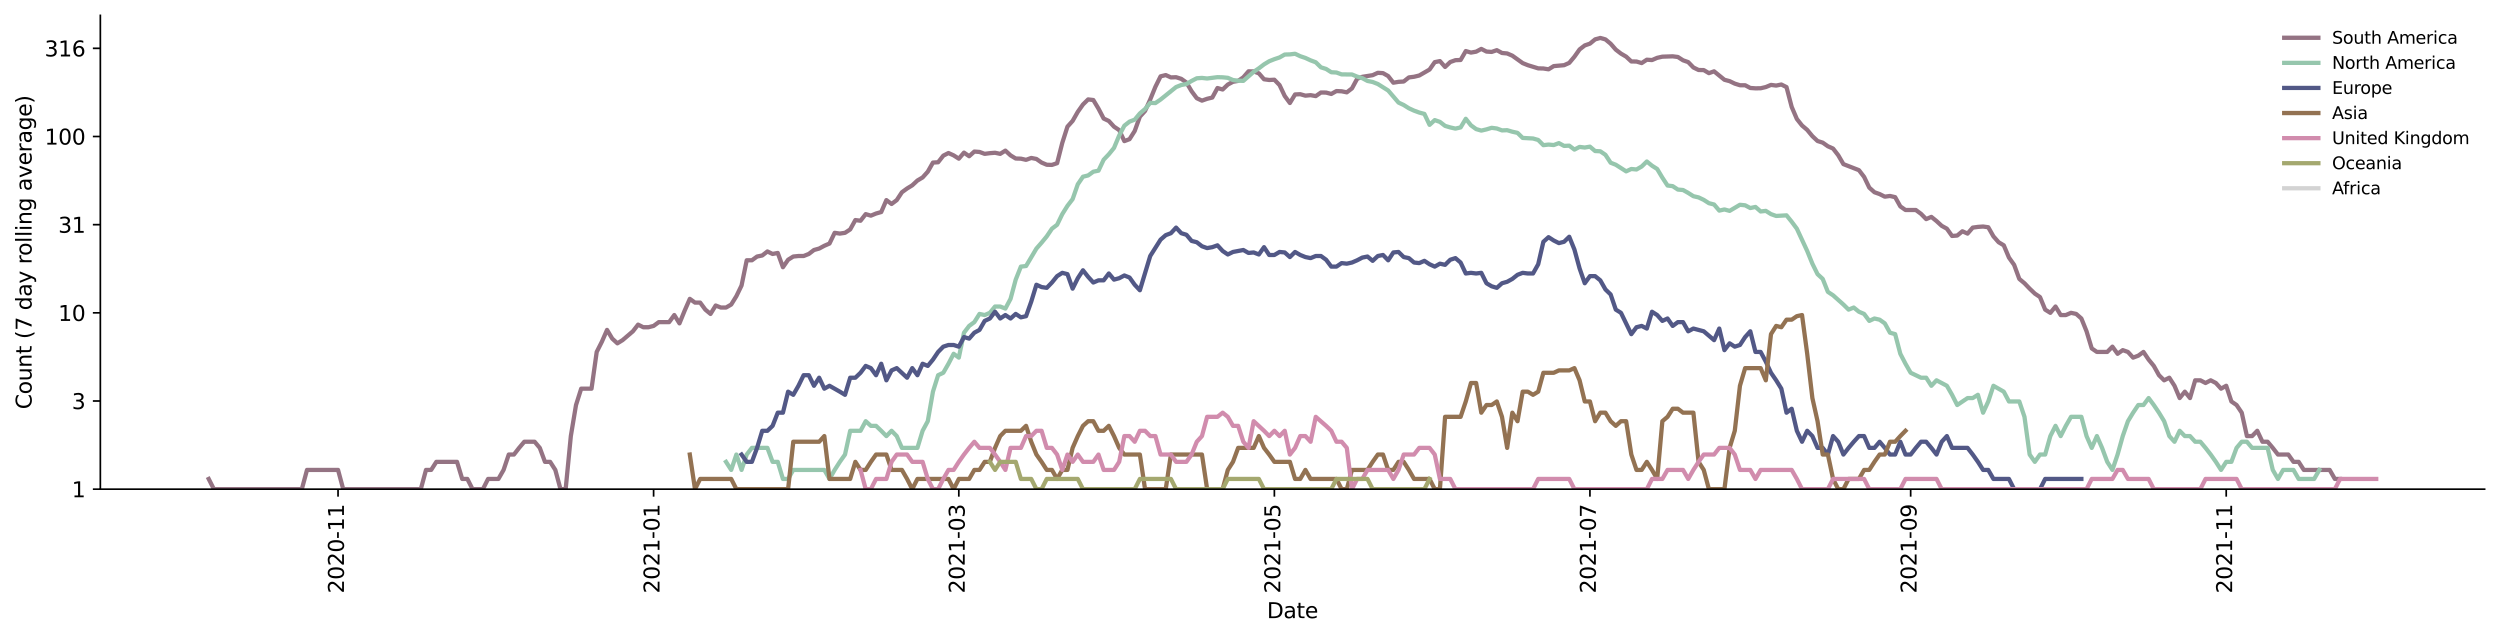 <?xml version="1.0" encoding="utf-8" standalone="no"?>
<!DOCTYPE svg PUBLIC "-//W3C//DTD SVG 1.1//EN"
  "http://www.w3.org/Graphics/SVG/1.1/DTD/svg11.dtd">
<svg height="298.621pt" version="1.1" viewBox="0 0 1170.166 298.621" width="1170.166pt" xmlns="http://www.w3.org/2000/svg" xmlns:xlink="http://www.w3.org/1999/xlink">
 <defs>
  <style type="text/css">*{stroke-linecap:butt;stroke-linejoin:round;}</style>
 </defs>
 <g id="figure_1">
  <g id="patch_1">
   <path d="M 0 298.621 
L 1170.166 298.621 
L 1170.166 0 
L 0 0 
z
" style="fill:#ffffff;"/>
  </g>
  <g id="axes_1">
   <g id="patch_2">
    <path d="M 46.966 228.96 
L 1162.966 228.96 
L 1162.966 7.2 
L 46.966 7.2 
z
" style="fill:#ffffff;"/>
   </g>
   <g id="matplotlib.axis_1">
    <g id="xtick_1">
     <g id="line2d_1">
      <defs>
       <path d="M 0 0 
L 0 3.5 
" id="m797badeae7" style="stroke:#000000;stroke-width:0.8;"/>
      </defs>
      <g>
       <use style="stroke:#000000;stroke-width:0.8;" x="158.227" xlink:href="#m797badeae7" y="228.96"/>
      </g>
     </g>
     <g id="text_1">
      <!-- 2020-11 -->
      <g transform="translate(160.986 277.743)rotate(-90)scale(0.1 -0.1)">
       <defs>
        <path d="M 1228 531 
L 3431 531 
L 3431 0 
L 469 0 
L 469 531 
Q 828 903 1448 1529 
Q 2069 2156 2228 2338 
Q 2531 2678 2651 2914 
Q 2772 3150 2772 3378 
Q 2772 3750 2511 3984 
Q 2250 4219 1831 4219 
Q 1534 4219 1204 4116 
Q 875 4013 500 3803 
L 500 4441 
Q 881 4594 1212 4672 
Q 1544 4750 1819 4750 
Q 2544 4750 2975 4387 
Q 3406 4025 3406 3419 
Q 3406 3131 3298 2873 
Q 3191 2616 2906 2266 
Q 2828 2175 2409 1742 
Q 1991 1309 1228 531 
z
" id="DejaVuSans-32" transform="scale(0.016)"/>
        <path d="M 2034 4250 
Q 1547 4250 1301 3770 
Q 1056 3291 1056 2328 
Q 1056 1369 1301 889 
Q 1547 409 2034 409 
Q 2525 409 2770 889 
Q 3016 1369 3016 2328 
Q 3016 3291 2770 3770 
Q 2525 4250 2034 4250 
z
M 2034 4750 
Q 2819 4750 3233 4129 
Q 3647 3509 3647 2328 
Q 3647 1150 3233 529 
Q 2819 -91 2034 -91 
Q 1250 -91 836 529 
Q 422 1150 422 2328 
Q 422 3509 836 4129 
Q 1250 4750 2034 4750 
z
" id="DejaVuSans-30" transform="scale(0.016)"/>
        <path d="M 313 2009 
L 1997 2009 
L 1997 1497 
L 313 1497 
L 313 2009 
z
" id="DejaVuSans-2d" transform="scale(0.016)"/>
        <path d="M 794 531 
L 1825 531 
L 1825 4091 
L 703 3866 
L 703 4441 
L 1819 4666 
L 2450 4666 
L 2450 531 
L 3481 531 
L 3481 0 
L 794 0 
L 794 531 
z
" id="DejaVuSans-31" transform="scale(0.016)"/>
       </defs>
       <use xlink:href="#DejaVuSans-32"/>
       <use x="63.623" xlink:href="#DejaVuSans-30"/>
       <use x="127.246" xlink:href="#DejaVuSans-32"/>
       <use x="190.869" xlink:href="#DejaVuSans-30"/>
       <use x="254.492" xlink:href="#DejaVuSans-2d"/>
       <use x="290.576" xlink:href="#DejaVuSans-31"/>
       <use x="354.199" xlink:href="#DejaVuSans-31"/>
      </g>
     </g>
    </g>
    <g id="xtick_2">
     <g id="line2d_2">
      <g>
       <use style="stroke:#000000;stroke-width:0.8;" x="305.929" xlink:href="#m797badeae7" y="228.96"/>
      </g>
     </g>
     <g id="text_2">
      <!-- 2021-01 -->
      <g transform="translate(308.688 277.743)rotate(-90)scale(0.1 -0.1)">
       <use xlink:href="#DejaVuSans-32"/>
       <use x="63.623" xlink:href="#DejaVuSans-30"/>
       <use x="127.246" xlink:href="#DejaVuSans-32"/>
       <use x="190.869" xlink:href="#DejaVuSans-31"/>
       <use x="254.492" xlink:href="#DejaVuSans-2d"/>
       <use x="290.576" xlink:href="#DejaVuSans-30"/>
       <use x="354.199" xlink:href="#DejaVuSans-31"/>
      </g>
     </g>
    </g>
    <g id="xtick_3">
     <g id="line2d_3">
      <g>
       <use style="stroke:#000000;stroke-width:0.8;" x="448.789" xlink:href="#m797badeae7" y="228.96"/>
      </g>
     </g>
     <g id="text_3">
      <!-- 2021-03 -->
      <g transform="translate(451.548 277.743)rotate(-90)scale(0.1 -0.1)">
       <defs>
        <path d="M 2597 2516 
Q 3050 2419 3304 2112 
Q 3559 1806 3559 1356 
Q 3559 666 3084 287 
Q 2609 -91 1734 -91 
Q 1441 -91 1130 -33 
Q 819 25 488 141 
L 488 750 
Q 750 597 1062 519 
Q 1375 441 1716 441 
Q 2309 441 2620 675 
Q 2931 909 2931 1356 
Q 2931 1769 2642 2001 
Q 2353 2234 1838 2234 
L 1294 2234 
L 1294 2753 
L 1863 2753 
Q 2328 2753 2575 2939 
Q 2822 3125 2822 3475 
Q 2822 3834 2567 4026 
Q 2313 4219 1838 4219 
Q 1578 4219 1281 4162 
Q 984 4106 628 3988 
L 628 4550 
Q 988 4650 1302 4700 
Q 1616 4750 1894 4750 
Q 2613 4750 3031 4423 
Q 3450 4097 3450 3541 
Q 3450 3153 3228 2886 
Q 3006 2619 2597 2516 
z
" id="DejaVuSans-33" transform="scale(0.016)"/>
       </defs>
       <use xlink:href="#DejaVuSans-32"/>
       <use x="63.623" xlink:href="#DejaVuSans-30"/>
       <use x="127.246" xlink:href="#DejaVuSans-32"/>
       <use x="190.869" xlink:href="#DejaVuSans-31"/>
       <use x="254.492" xlink:href="#DejaVuSans-2d"/>
       <use x="290.576" xlink:href="#DejaVuSans-30"/>
       <use x="354.199" xlink:href="#DejaVuSans-33"/>
      </g>
     </g>
    </g>
    <g id="xtick_4">
     <g id="line2d_4">
      <g>
       <use style="stroke:#000000;stroke-width:0.8;" x="596.491" xlink:href="#m797badeae7" y="228.96"/>
      </g>
     </g>
     <g id="text_4">
      <!-- 2021-05 -->
      <g transform="translate(599.25 277.743)rotate(-90)scale(0.1 -0.1)">
       <defs>
        <path d="M 691 4666 
L 3169 4666 
L 3169 4134 
L 1269 4134 
L 1269 2991 
Q 1406 3038 1543 3061 
Q 1681 3084 1819 3084 
Q 2600 3084 3056 2656 
Q 3513 2228 3513 1497 
Q 3513 744 3044 326 
Q 2575 -91 1722 -91 
Q 1428 -91 1123 -41 
Q 819 9 494 109 
L 494 744 
Q 775 591 1075 516 
Q 1375 441 1709 441 
Q 2250 441 2565 725 
Q 2881 1009 2881 1497 
Q 2881 1984 2565 2268 
Q 2250 2553 1709 2553 
Q 1456 2553 1204 2497 
Q 953 2441 691 2322 
L 691 4666 
z
" id="DejaVuSans-35" transform="scale(0.016)"/>
       </defs>
       <use xlink:href="#DejaVuSans-32"/>
       <use x="63.623" xlink:href="#DejaVuSans-30"/>
       <use x="127.246" xlink:href="#DejaVuSans-32"/>
       <use x="190.869" xlink:href="#DejaVuSans-31"/>
       <use x="254.492" xlink:href="#DejaVuSans-2d"/>
       <use x="290.576" xlink:href="#DejaVuSans-30"/>
       <use x="354.199" xlink:href="#DejaVuSans-35"/>
      </g>
     </g>
    </g>
    <g id="xtick_5">
     <g id="line2d_5">
      <g>
       <use style="stroke:#000000;stroke-width:0.8;" x="744.193" xlink:href="#m797badeae7" y="228.96"/>
      </g>
     </g>
     <g id="text_5">
      <!-- 2021-07 -->
      <g transform="translate(746.953 277.743)rotate(-90)scale(0.1 -0.1)">
       <defs>
        <path d="M 525 4666 
L 3525 4666 
L 3525 4397 
L 1831 0 
L 1172 0 
L 2766 4134 
L 525 4134 
L 525 4666 
z
" id="DejaVuSans-37" transform="scale(0.016)"/>
       </defs>
       <use xlink:href="#DejaVuSans-32"/>
       <use x="63.623" xlink:href="#DejaVuSans-30"/>
       <use x="127.246" xlink:href="#DejaVuSans-32"/>
       <use x="190.869" xlink:href="#DejaVuSans-31"/>
       <use x="254.492" xlink:href="#DejaVuSans-2d"/>
       <use x="290.576" xlink:href="#DejaVuSans-30"/>
       <use x="354.199" xlink:href="#DejaVuSans-37"/>
      </g>
     </g>
    </g>
    <g id="xtick_6">
     <g id="line2d_6">
      <g>
       <use style="stroke:#000000;stroke-width:0.8;" x="894.317" xlink:href="#m797badeae7" y="228.96"/>
      </g>
     </g>
     <g id="text_6">
      <!-- 2021-09 -->
      <g transform="translate(897.076 277.743)rotate(-90)scale(0.1 -0.1)">
       <defs>
        <path d="M 703 97 
L 703 672 
Q 941 559 1184 500 
Q 1428 441 1663 441 
Q 2288 441 2617 861 
Q 2947 1281 2994 2138 
Q 2813 1869 2534 1725 
Q 2256 1581 1919 1581 
Q 1219 1581 811 2004 
Q 403 2428 403 3163 
Q 403 3881 828 4315 
Q 1253 4750 1959 4750 
Q 2769 4750 3195 4129 
Q 3622 3509 3622 2328 
Q 3622 1225 3098 567 
Q 2575 -91 1691 -91 
Q 1453 -91 1209 -44 
Q 966 3 703 97 
z
M 1959 2075 
Q 2384 2075 2632 2365 
Q 2881 2656 2881 3163 
Q 2881 3666 2632 3958 
Q 2384 4250 1959 4250 
Q 1534 4250 1286 3958 
Q 1038 3666 1038 3163 
Q 1038 2656 1286 2365 
Q 1534 2075 1959 2075 
z
" id="DejaVuSans-39" transform="scale(0.016)"/>
       </defs>
       <use xlink:href="#DejaVuSans-32"/>
       <use x="63.623" xlink:href="#DejaVuSans-30"/>
       <use x="127.246" xlink:href="#DejaVuSans-32"/>
       <use x="190.869" xlink:href="#DejaVuSans-31"/>
       <use x="254.492" xlink:href="#DejaVuSans-2d"/>
       <use x="290.576" xlink:href="#DejaVuSans-30"/>
       <use x="354.199" xlink:href="#DejaVuSans-39"/>
      </g>
     </g>
    </g>
    <g id="xtick_7">
     <g id="line2d_7">
      <g>
       <use style="stroke:#000000;stroke-width:0.8;" x="1042.019" xlink:href="#m797badeae7" y="228.96"/>
      </g>
     </g>
     <g id="text_7">
      <!-- 2021-11 -->
      <g transform="translate(1044.779 277.743)rotate(-90)scale(0.1 -0.1)">
       <use xlink:href="#DejaVuSans-32"/>
       <use x="63.623" xlink:href="#DejaVuSans-30"/>
       <use x="127.246" xlink:href="#DejaVuSans-32"/>
       <use x="190.869" xlink:href="#DejaVuSans-31"/>
       <use x="254.492" xlink:href="#DejaVuSans-2d"/>
       <use x="290.576" xlink:href="#DejaVuSans-31"/>
       <use x="354.199" xlink:href="#DejaVuSans-31"/>
      </g>
     </g>
    </g>
    <g id="text_8">
     <!-- Date -->
     <g transform="translate(593.015 289.341)scale(0.1 -0.1)">
      <defs>
       <path d="M 1259 4147 
L 1259 519 
L 2022 519 
Q 2988 519 3436 956 
Q 3884 1394 3884 2338 
Q 3884 3275 3436 3711 
Q 2988 4147 2022 4147 
L 1259 4147 
z
M 628 4666 
L 1925 4666 
Q 3281 4666 3915 4102 
Q 4550 3538 4550 2338 
Q 4550 1131 3912 565 
Q 3275 0 1925 0 
L 628 0 
L 628 4666 
z
" id="DejaVuSans-44" transform="scale(0.016)"/>
       <path d="M 2194 1759 
Q 1497 1759 1228 1600 
Q 959 1441 959 1056 
Q 959 750 1161 570 
Q 1363 391 1709 391 
Q 2188 391 2477 730 
Q 2766 1069 2766 1631 
L 2766 1759 
L 2194 1759 
z
M 3341 1997 
L 3341 0 
L 2766 0 
L 2766 531 
Q 2569 213 2275 61 
Q 1981 -91 1556 -91 
Q 1019 -91 701 211 
Q 384 513 384 1019 
Q 384 1609 779 1909 
Q 1175 2209 1959 2209 
L 2766 2209 
L 2766 2266 
Q 2766 2663 2505 2880 
Q 2244 3097 1772 3097 
Q 1472 3097 1187 3025 
Q 903 2953 641 2809 
L 641 3341 
Q 956 3463 1253 3523 
Q 1550 3584 1831 3584 
Q 2591 3584 2966 3190 
Q 3341 2797 3341 1997 
z
" id="DejaVuSans-61" transform="scale(0.016)"/>
       <path d="M 1172 4494 
L 1172 3500 
L 2356 3500 
L 2356 3053 
L 1172 3053 
L 1172 1153 
Q 1172 725 1289 603 
Q 1406 481 1766 481 
L 2356 481 
L 2356 0 
L 1766 0 
Q 1100 0 847 248 
Q 594 497 594 1153 
L 594 3053 
L 172 3053 
L 172 3500 
L 594 3500 
L 594 4494 
L 1172 4494 
z
" id="DejaVuSans-74" transform="scale(0.016)"/>
       <path d="M 3597 1894 
L 3597 1613 
L 953 1613 
Q 991 1019 1311 708 
Q 1631 397 2203 397 
Q 2534 397 2845 478 
Q 3156 559 3463 722 
L 3463 178 
Q 3153 47 2828 -22 
Q 2503 -91 2169 -91 
Q 1331 -91 842 396 
Q 353 884 353 1716 
Q 353 2575 817 3079 
Q 1281 3584 2069 3584 
Q 2775 3584 3186 3129 
Q 3597 2675 3597 1894 
z
M 3022 2063 
Q 3016 2534 2758 2815 
Q 2500 3097 2075 3097 
Q 1594 3097 1305 2825 
Q 1016 2553 972 2059 
L 3022 2063 
z
" id="DejaVuSans-65" transform="scale(0.016)"/>
      </defs>
      <use xlink:href="#DejaVuSans-44"/>
      <use x="77.002" xlink:href="#DejaVuSans-61"/>
      <use x="138.281" xlink:href="#DejaVuSans-74"/>
      <use x="177.49" xlink:href="#DejaVuSans-65"/>
     </g>
    </g>
   </g>
   <g id="matplotlib.axis_2">
    <g id="ytick_1">
     <g id="line2d_8">
      <defs>
       <path d="M 0 0 
L -3.5 0 
" id="m2a84eac266" style="stroke:#000000;stroke-width:0.8;"/>
      </defs>
      <g>
       <use style="stroke:#000000;stroke-width:0.8;" x="46.966" xlink:href="#m2a84eac266" y="228.96"/>
      </g>
     </g>
     <g id="text_9">
      <!-- 1 -->
      <g transform="translate(33.603 232.759)scale(0.1 -0.1)">
       <use xlink:href="#DejaVuSans-31"/>
      </g>
     </g>
    </g>
    <g id="ytick_2">
     <g id="line2d_9">
      <g>
       <use style="stroke:#000000;stroke-width:0.8;" x="46.966" xlink:href="#m2a84eac266" y="187.692"/>
      </g>
     </g>
     <g id="text_10">
      <!-- 3 -->
      <g transform="translate(33.603 191.491)scale(0.1 -0.1)">
       <use xlink:href="#DejaVuSans-33"/>
      </g>
     </g>
    </g>
    <g id="ytick_3">
     <g id="line2d_10">
      <g>
       <use style="stroke:#000000;stroke-width:0.8;" x="46.966" xlink:href="#m2a84eac266" y="146.424"/>
      </g>
     </g>
     <g id="text_11">
      <!-- 10 -->
      <g transform="translate(27.241 150.223)scale(0.1 -0.1)">
       <use xlink:href="#DejaVuSans-31"/>
       <use x="63.623" xlink:href="#DejaVuSans-30"/>
      </g>
     </g>
    </g>
    <g id="ytick_4">
     <g id="line2d_11">
      <g>
       <use style="stroke:#000000;stroke-width:0.8;" x="46.966" xlink:href="#m2a84eac266" y="105.156"/>
      </g>
     </g>
     <g id="text_12">
      <!-- 31 -->
      <g transform="translate(27.241 108.955)scale(0.1 -0.1)">
       <use xlink:href="#DejaVuSans-33"/>
       <use x="63.623" xlink:href="#DejaVuSans-31"/>
      </g>
     </g>
    </g>
    <g id="ytick_5">
     <g id="line2d_12">
      <g>
       <use style="stroke:#000000;stroke-width:0.8;" x="46.966" xlink:href="#m2a84eac266" y="63.888"/>
      </g>
     </g>
     <g id="text_13">
      <!-- 100 -->
      <g transform="translate(20.878 67.687)scale(0.1 -0.1)">
       <use xlink:href="#DejaVuSans-31"/>
       <use x="63.623" xlink:href="#DejaVuSans-30"/>
       <use x="127.246" xlink:href="#DejaVuSans-30"/>
      </g>
     </g>
    </g>
    <g id="ytick_6">
     <g id="line2d_13">
      <g>
       <use style="stroke:#000000;stroke-width:0.8;" x="46.966" xlink:href="#m2a84eac266" y="22.62"/>
      </g>
     </g>
     <g id="text_14">
      <!-- 316 -->
      <g transform="translate(20.878 26.419)scale(0.1 -0.1)">
       <defs>
        <path d="M 2113 2584 
Q 1688 2584 1439 2293 
Q 1191 2003 1191 1497 
Q 1191 994 1439 701 
Q 1688 409 2113 409 
Q 2538 409 2786 701 
Q 3034 994 3034 1497 
Q 3034 2003 2786 2293 
Q 2538 2584 2113 2584 
z
M 3366 4563 
L 3366 3988 
Q 3128 4100 2886 4159 
Q 2644 4219 2406 4219 
Q 1781 4219 1451 3797 
Q 1122 3375 1075 2522 
Q 1259 2794 1537 2939 
Q 1816 3084 2150 3084 
Q 2853 3084 3261 2657 
Q 3669 2231 3669 1497 
Q 3669 778 3244 343 
Q 2819 -91 2113 -91 
Q 1303 -91 875 529 
Q 447 1150 447 2328 
Q 447 3434 972 4092 
Q 1497 4750 2381 4750 
Q 2619 4750 2861 4703 
Q 3103 4656 3366 4563 
z
" id="DejaVuSans-36" transform="scale(0.016)"/>
       </defs>
       <use xlink:href="#DejaVuSans-33"/>
       <use x="63.623" xlink:href="#DejaVuSans-31"/>
       <use x="127.246" xlink:href="#DejaVuSans-36"/>
      </g>
     </g>
    </g>
    <g id="text_15">
     <!-- Count (7 day rolling average) -->
     <g transform="translate(14.798 191.548)rotate(-90)scale(0.1 -0.1)">
      <defs>
       <path d="M 4122 4306 
L 4122 3641 
Q 3803 3938 3442 4084 
Q 3081 4231 2675 4231 
Q 1875 4231 1450 3742 
Q 1025 3253 1025 2328 
Q 1025 1406 1450 917 
Q 1875 428 2675 428 
Q 3081 428 3442 575 
Q 3803 722 4122 1019 
L 4122 359 
Q 3791 134 3420 21 
Q 3050 -91 2638 -91 
Q 1578 -91 968 557 
Q 359 1206 359 2328 
Q 359 3453 968 4101 
Q 1578 4750 2638 4750 
Q 3056 4750 3426 4639 
Q 3797 4528 4122 4306 
z
" id="DejaVuSans-43" transform="scale(0.016)"/>
       <path d="M 1959 3097 
Q 1497 3097 1228 2736 
Q 959 2375 959 1747 
Q 959 1119 1226 758 
Q 1494 397 1959 397 
Q 2419 397 2687 759 
Q 2956 1122 2956 1747 
Q 2956 2369 2687 2733 
Q 2419 3097 1959 3097 
z
M 1959 3584 
Q 2709 3584 3137 3096 
Q 3566 2609 3566 1747 
Q 3566 888 3137 398 
Q 2709 -91 1959 -91 
Q 1206 -91 779 398 
Q 353 888 353 1747 
Q 353 2609 779 3096 
Q 1206 3584 1959 3584 
z
" id="DejaVuSans-6f" transform="scale(0.016)"/>
       <path d="M 544 1381 
L 544 3500 
L 1119 3500 
L 1119 1403 
Q 1119 906 1312 657 
Q 1506 409 1894 409 
Q 2359 409 2629 706 
Q 2900 1003 2900 1516 
L 2900 3500 
L 3475 3500 
L 3475 0 
L 2900 0 
L 2900 538 
Q 2691 219 2414 64 
Q 2138 -91 1772 -91 
Q 1169 -91 856 284 
Q 544 659 544 1381 
z
M 1991 3584 
L 1991 3584 
z
" id="DejaVuSans-75" transform="scale(0.016)"/>
       <path d="M 3513 2113 
L 3513 0 
L 2938 0 
L 2938 2094 
Q 2938 2591 2744 2837 
Q 2550 3084 2163 3084 
Q 1697 3084 1428 2787 
Q 1159 2491 1159 1978 
L 1159 0 
L 581 0 
L 581 3500 
L 1159 3500 
L 1159 2956 
Q 1366 3272 1645 3428 
Q 1925 3584 2291 3584 
Q 2894 3584 3203 3211 
Q 3513 2838 3513 2113 
z
" id="DejaVuSans-6e" transform="scale(0.016)"/>
       <path id="DejaVuSans-20" transform="scale(0.016)"/>
       <path d="M 1984 4856 
Q 1566 4138 1362 3434 
Q 1159 2731 1159 2009 
Q 1159 1288 1364 580 
Q 1569 -128 1984 -844 
L 1484 -844 
Q 1016 -109 783 600 
Q 550 1309 550 2009 
Q 550 2706 781 3412 
Q 1013 4119 1484 4856 
L 1984 4856 
z
" id="DejaVuSans-28" transform="scale(0.016)"/>
       <path d="M 2906 2969 
L 2906 4863 
L 3481 4863 
L 3481 0 
L 2906 0 
L 2906 525 
Q 2725 213 2448 61 
Q 2172 -91 1784 -91 
Q 1150 -91 751 415 
Q 353 922 353 1747 
Q 353 2572 751 3078 
Q 1150 3584 1784 3584 
Q 2172 3584 2448 3432 
Q 2725 3281 2906 2969 
z
M 947 1747 
Q 947 1113 1208 752 
Q 1469 391 1925 391 
Q 2381 391 2643 752 
Q 2906 1113 2906 1747 
Q 2906 2381 2643 2742 
Q 2381 3103 1925 3103 
Q 1469 3103 1208 2742 
Q 947 2381 947 1747 
z
" id="DejaVuSans-64" transform="scale(0.016)"/>
       <path d="M 2059 -325 
Q 1816 -950 1584 -1140 
Q 1353 -1331 966 -1331 
L 506 -1331 
L 506 -850 
L 844 -850 
Q 1081 -850 1212 -737 
Q 1344 -625 1503 -206 
L 1606 56 
L 191 3500 
L 800 3500 
L 1894 763 
L 2988 3500 
L 3597 3500 
L 2059 -325 
z
" id="DejaVuSans-79" transform="scale(0.016)"/>
       <path d="M 2631 2963 
Q 2534 3019 2420 3045 
Q 2306 3072 2169 3072 
Q 1681 3072 1420 2755 
Q 1159 2438 1159 1844 
L 1159 0 
L 581 0 
L 581 3500 
L 1159 3500 
L 1159 2956 
Q 1341 3275 1631 3429 
Q 1922 3584 2338 3584 
Q 2397 3584 2469 3576 
Q 2541 3569 2628 3553 
L 2631 2963 
z
" id="DejaVuSans-72" transform="scale(0.016)"/>
       <path d="M 603 4863 
L 1178 4863 
L 1178 0 
L 603 0 
L 603 4863 
z
" id="DejaVuSans-6c" transform="scale(0.016)"/>
       <path d="M 603 3500 
L 1178 3500 
L 1178 0 
L 603 0 
L 603 3500 
z
M 603 4863 
L 1178 4863 
L 1178 4134 
L 603 4134 
L 603 4863 
z
" id="DejaVuSans-69" transform="scale(0.016)"/>
       <path d="M 2906 1791 
Q 2906 2416 2648 2759 
Q 2391 3103 1925 3103 
Q 1463 3103 1205 2759 
Q 947 2416 947 1791 
Q 947 1169 1205 825 
Q 1463 481 1925 481 
Q 2391 481 2648 825 
Q 2906 1169 2906 1791 
z
M 3481 434 
Q 3481 -459 3084 -895 
Q 2688 -1331 1869 -1331 
Q 1566 -1331 1297 -1286 
Q 1028 -1241 775 -1147 
L 775 -588 
Q 1028 -725 1275 -790 
Q 1522 -856 1778 -856 
Q 2344 -856 2625 -561 
Q 2906 -266 2906 331 
L 2906 616 
Q 2728 306 2450 153 
Q 2172 0 1784 0 
Q 1141 0 747 490 
Q 353 981 353 1791 
Q 353 2603 747 3093 
Q 1141 3584 1784 3584 
Q 2172 3584 2450 3431 
Q 2728 3278 2906 2969 
L 2906 3500 
L 3481 3500 
L 3481 434 
z
" id="DejaVuSans-67" transform="scale(0.016)"/>
       <path d="M 191 3500 
L 800 3500 
L 1894 563 
L 2988 3500 
L 3597 3500 
L 2284 0 
L 1503 0 
L 191 3500 
z
" id="DejaVuSans-76" transform="scale(0.016)"/>
       <path d="M 513 4856 
L 1013 4856 
Q 1481 4119 1714 3412 
Q 1947 2706 1947 2009 
Q 1947 1309 1714 600 
Q 1481 -109 1013 -844 
L 513 -844 
Q 928 -128 1133 580 
Q 1338 1288 1338 2009 
Q 1338 2731 1133 3434 
Q 928 4138 513 4856 
z
" id="DejaVuSans-29" transform="scale(0.016)"/>
      </defs>
      <use xlink:href="#DejaVuSans-43"/>
      <use x="69.824" xlink:href="#DejaVuSans-6f"/>
      <use x="131.006" xlink:href="#DejaVuSans-75"/>
      <use x="194.385" xlink:href="#DejaVuSans-6e"/>
      <use x="257.764" xlink:href="#DejaVuSans-74"/>
      <use x="296.973" xlink:href="#DejaVuSans-20"/>
      <use x="328.76" xlink:href="#DejaVuSans-28"/>
      <use x="367.773" xlink:href="#DejaVuSans-37"/>
      <use x="431.396" xlink:href="#DejaVuSans-20"/>
      <use x="463.184" xlink:href="#DejaVuSans-64"/>
      <use x="526.66" xlink:href="#DejaVuSans-61"/>
      <use x="587.939" xlink:href="#DejaVuSans-79"/>
      <use x="647.119" xlink:href="#DejaVuSans-20"/>
      <use x="678.906" xlink:href="#DejaVuSans-72"/>
      <use x="717.77" xlink:href="#DejaVuSans-6f"/>
      <use x="778.951" xlink:href="#DejaVuSans-6c"/>
      <use x="806.734" xlink:href="#DejaVuSans-6c"/>
      <use x="834.518" xlink:href="#DejaVuSans-69"/>
      <use x="862.301" xlink:href="#DejaVuSans-6e"/>
      <use x="925.68" xlink:href="#DejaVuSans-67"/>
      <use x="989.156" xlink:href="#DejaVuSans-20"/>
      <use x="1020.943" xlink:href="#DejaVuSans-61"/>
      <use x="1082.223" xlink:href="#DejaVuSans-76"/>
      <use x="1141.402" xlink:href="#DejaVuSans-65"/>
      <use x="1202.926" xlink:href="#DejaVuSans-72"/>
      <use x="1244.039" xlink:href="#DejaVuSans-61"/>
      <use x="1305.318" xlink:href="#DejaVuSans-67"/>
      <use x="1368.795" xlink:href="#DejaVuSans-65"/>
      <use x="1430.318" xlink:href="#DejaVuSans-29"/>
     </g>
    </g>
   </g>
   <g id="line2d_14">
    <path clip-path="url(#pc57bf811be)" d="M 97.693 224.174 
L 100.114 228.96 
L 141.277 228.96 
L 143.699 219.952 
L 158.227 219.952 
L 160.648 228.96 
L 196.968 228.96 
L 199.39 219.952 
L 201.811 219.952 
L 204.232 216.175 
L 213.918 216.175 
L 216.339 224.174 
L 218.76 224.174 
L 221.182 228.96 
L 226.024 228.96 
L 228.446 224.174 
L 233.288 224.174 
L 235.71 219.952 
L 238.131 212.759 
L 240.553 212.759 
L 242.974 209.64 
L 245.395 206.771 
L 250.238 206.771 
L 252.659 209.64 
L 255.081 216.175 
L 257.502 216.175 
L 259.923 219.952 
L 262.345 228.96 
L 264.766 228.96 
L 267.187 204.114 
L 269.609 189.58 
L 272.03 181.925 
L 276.873 181.925 
L 279.294 164.734 
L 281.715 159.948 
L 284.137 154.422 
L 286.558 158.485 
L 288.98 160.703 
L 291.401 159.209 
L 296.244 155.068 
L 298.665 151.949 
L 301.086 153.165 
L 303.508 153.165 
L 305.929 152.552 
L 308.35 150.774 
L 313.193 150.774 
L 315.614 147.463 
L 318.036 151.357 
L 320.457 145.414 
L 322.878 139.889 
L 325.3 141.637 
L 327.721 141.637 
L 330.142 144.92 
L 332.564 146.94 
L 334.985 143.007 
L 337.407 143.951 
L 339.828 143.951 
L 342.249 142.545 
L 344.671 138.631 
L 347.092 133.639 
L 349.513 121.835 
L 351.935 121.835 
L 354.356 120.074 
L 356.777 119.586 
L 359.199 117.699 
L 361.62 118.867 
L 364.041 118.395 
L 366.463 125.071 
L 368.884 121.578 
L 371.305 120.074 
L 373.727 119.829 
L 376.148 119.829 
L 378.569 118.867 
L 380.991 117.016 
L 383.412 116.346 
L 385.833 115.043 
L 388.255 113.991 
L 390.676 108.973 
L 393.098 109.335 
L 395.519 108.973 
L 397.94 107.387 
L 400.362 103.012 
L 402.783 103.319 
L 405.204 100.225 
L 407.626 100.938 
L 410.047 99.944 
L 412.468 99.251 
L 414.89 93.667 
L 417.311 95.474 
L 419.732 93.667 
L 422.154 89.984 
L 424.575 88.225 
L 426.996 86.742 
L 429.418 84.489 
L 431.839 83.062 
L 434.26 80.368 
L 436.682 76.092 
L 439.103 75.949 
L 441.525 72.86 
L 443.946 71.631 
L 446.367 72.728 
L 448.789 74.268 
L 451.21 71.441 
L 453.631 73.124 
L 456.053 70.939 
L 458.474 71.126 
L 460.895 72.015 
L 463.317 71.695 
L 465.738 71.504 
L 468.159 72.015 
L 470.581 70.505 
L 473.002 72.728 
L 475.423 74.2 
L 477.845 74.268 
L 480.266 74.82 
L 482.687 73.928 
L 485.109 74.405 
L 487.53 76.092 
L 489.952 77.114 
L 492.373 77.189 
L 494.794 76.381 
L 497.216 66.877 
L 499.637 59.281 
L 502.058 56.592 
L 504.48 52.343 
L 506.901 48.913 
L 509.322 46.532 
L 511.744 46.817 
L 514.165 50.853 
L 516.586 55.482 
L 519.008 56.634 
L 521.429 59.281 
L 523.85 60.893 
L 526.272 66.051 
L 528.693 65.138 
L 531.114 61.319 
L 533.536 54.602 
L 535.957 51.937 
L 538.379 46.564 
L 540.8 40.639 
L 543.221 35.742 
L 545.643 35.14 
L 548.064 36.236 
L 550.485 36.141 
L 552.907 36.905 
L 555.328 38.609 
L 557.749 42.705 
L 560.171 45.969 
L 562.592 47.105 
L 565.013 46.249 
L 567.435 45.659 
L 569.856 41.205 
L 572.277 41.892 
L 574.699 39.584 
L 577.12 38.282 
L 579.541 37.858 
L 581.963 36.189 
L 584.384 33.392 
L 586.806 33.436 
L 589.227 34.323 
L 591.648 37.099 
L 594.07 37.44 
L 596.491 37.317 
L 598.912 39.818 
L 601.334 44.928 
L 603.755 48.212 
L 606.176 44.211 
L 608.598 44.093 
L 611.019 44.777 
L 613.44 44.538 
L 615.862 44.988 
L 618.283 43.305 
L 620.704 43.334 
L 623.126 43.975 
L 625.547 42.62 
L 627.968 42.733 
L 630.39 43.219 
L 632.811 41.369 
L 635.232 36.881 
L 637.654 35.953 
L 642.497 35.186 
L 644.918 34.077 
L 647.339 34.233 
L 649.761 35.602 
L 652.182 38.711 
L 654.603 38.307 
L 657.025 38.157 
L 659.446 36.236 
L 661.867 35.929 
L 664.289 35.347 
L 669.131 32.549 
L 671.553 29.09 
L 673.974 28.589 
L 676.395 31.331 
L 678.817 29.032 
L 681.238 28.171 
L 683.659 28.077 
L 686.081 23.899 
L 688.502 24.611 
L 690.924 24.185 
L 693.345 22.889 
L 695.766 24.134 
L 698.188 24.304 
L 700.609 23.482 
L 703.03 24.799 
L 705.452 25.024 
L 707.873 26.06 
L 712.716 29.539 
L 715.137 30.515 
L 719.98 31.998 
L 722.401 32.061 
L 724.822 32.443 
L 727.244 30.941 
L 732.086 30.515 
L 734.508 29.441 
L 736.929 26.545 
L 739.351 23.135 
L 741.772 21.263 
L 744.193 20.431 
L 746.615 18.431 
L 749.036 17.76 
L 751.457 18.445 
L 753.879 20.461 
L 756.3 23.234 
L 758.721 25.093 
L 761.143 26.509 
L 763.564 28.762 
L 765.985 28.8 
L 768.407 29.52 
L 770.828 27.945 
L 773.249 28.114 
L 775.671 27.073 
L 778.092 26.527 
L 782.935 26.365 
L 785.356 26.672 
L 787.778 28.228 
L 790.199 29.071 
L 792.62 31.58 
L 795.042 32.764 
L 797.463 32.807 
L 799.884 34.233 
L 802.306 33.392 
L 807.148 37.342 
L 809.57 37.982 
L 811.991 39.144 
L 814.412 39.897 
L 816.834 39.897 
L 819.255 41.178 
L 821.676 41.342 
L 824.098 41.314 
L 826.519 40.746 
L 828.94 39.74 
L 831.362 40.055 
L 833.783 39.558 
L 836.205 40.773 
L 838.626 50.043 
L 841.047 55.685 
L 843.469 58.745 
L 845.89 60.799 
L 848.311 63.734 
L 850.733 65.997 
L 853.154 66.765 
L 855.575 68.47 
L 857.997 69.533 
L 860.418 72.663 
L 862.839 76.819 
L 870.103 79.646 
L 872.525 82.801 
L 874.946 87.824 
L 877.367 89.984 
L 879.789 90.843 
L 882.21 92.058 
L 884.631 91.722 
L 887.053 92.283 
L 889.474 96.604 
L 891.896 98.302 
L 896.738 98.302 
L 899.16 100.085 
L 901.581 102.558 
L 904.002 101.519 
L 906.424 103.473 
L 908.845 105.704 
L 911.266 107.044 
L 913.688 110.443 
L 916.109 110.256 
L 918.53 108.259 
L 920.952 109.335 
L 923.373 106.536 
L 925.794 106.201 
L 928.216 106.034 
L 930.637 106.368 
L 933.058 110.632 
L 935.48 113.375 
L 937.901 114.83 
L 940.323 120.568 
L 942.744 123.96 
L 945.165 130.55 
L 947.587 132.579 
L 950.008 135.102 
L 952.429 137.416 
L 954.851 139.045 
L 957.272 144.92 
L 959.693 146.424 
L 962.115 143.476 
L 964.536 147.463 
L 966.957 147.463 
L 969.379 146.424 
L 971.8 146.94 
L 974.221 149.08 
L 976.643 155.068 
L 979.064 163.067 
L 981.485 164.734 
L 986.328 164.734 
L 988.75 162.261 
L 991.171 165.598 
L 993.592 163.891 
L 996.014 164.734 
L 998.435 167.391 
L 1000.856 166.483 
L 1003.278 164.734 
L 1005.699 168.322 
L 1008.12 171.27 
L 1010.542 175.62 
L 1012.963 178.01 
L 1015.384 176.795 
L 1017.806 180.572 
L 1020.227 186.319 
L 1022.648 183.331 
L 1025.07 186.319 
L 1027.491 178.01 
L 1029.912 178.01 
L 1032.334 179.268 
L 1034.755 178.01 
L 1037.177 179.268 
L 1039.598 181.925 
L 1042.019 180.572 
L 1044.441 187.913 
L 1046.862 189.58 
L 1049.283 193.168 
L 1051.705 204.114 
L 1054.126 204.114 
L 1056.547 201.641 
L 1058.969 206.771 
L 1061.39 206.771 
L 1063.811 209.64 
L 1066.233 212.759 
L 1071.075 212.759 
L 1073.497 216.175 
L 1075.918 216.175 
L 1078.339 219.952 
L 1090.446 219.952 
L 1092.868 224.174 
L 1095.289 224.174 
L 1095.289 224.174 
" style="fill:none;stroke:#947383;stroke-linecap:square;stroke-width:2;"/>
   </g>
   <g id="line2d_15">
    <path clip-path="url(#pc57bf811be)" d="M 339.828 216.175 
L 342.249 219.952 
L 344.671 212.759 
L 347.092 219.952 
L 349.513 212.759 
L 351.935 209.64 
L 359.199 209.64 
L 361.62 216.175 
L 364.041 216.175 
L 366.463 224.174 
L 368.884 224.174 
L 371.305 219.952 
L 385.833 219.952 
L 388.255 224.174 
L 390.676 219.952 
L 393.098 216.175 
L 395.519 212.759 
L 397.94 201.641 
L 402.783 201.641 
L 405.204 197.155 
L 407.626 199.328 
L 410.047 199.328 
L 412.468 201.641 
L 414.89 204.114 
L 417.311 201.641 
L 419.732 204.114 
L 422.154 209.64 
L 429.418 209.64 
L 431.839 201.641 
L 434.26 197.155 
L 436.682 183.331 
L 439.103 175.62 
L 441.525 174.482 
L 443.946 170.26 
L 446.367 165.598 
L 448.789 167.391 
L 451.21 155.726 
L 453.631 152.552 
L 456.053 150.774 
L 458.474 146.94 
L 460.895 147.463 
L 463.317 146.424 
L 465.738 143.476 
L 468.159 143.476 
L 470.581 144.432 
L 473.002 139.889 
L 475.423 130.88 
L 477.845 124.79 
L 480.266 124.511 
L 485.109 116.346 
L 487.53 113.579 
L 489.952 110.632 
L 492.373 107.044 
L 494.794 105.214 
L 497.216 100.225 
L 499.637 96.35 
L 502.058 93.2 
L 504.48 86.261 
L 506.901 82.714 
L 509.322 82.113 
L 511.744 80.368 
L 514.165 79.885 
L 516.586 74.75 
L 519.008 72.208 
L 521.429 69.235 
L 523.85 63.43 
L 526.272 58.834 
L 528.693 56.928 
L 531.114 56.012 
L 533.536 53.093 
L 535.957 51.031 
L 538.379 48.146 
L 540.8 48.245 
L 543.221 46.595 
L 550.485 40.746 
L 552.907 39.792 
L 555.328 39.325 
L 557.749 37.883 
L 560.171 36.641 
L 562.592 36.473 
L 565.013 36.737 
L 569.856 36.118 
L 572.277 36.189 
L 574.699 36.426 
L 577.12 37.464 
L 579.541 37.784 
L 581.963 37.858 
L 586.806 33.612 
L 589.227 31.977 
L 591.648 30.133 
L 594.07 28.666 
L 596.491 27.702 
L 598.912 26.89 
L 601.334 25.53 
L 603.755 25.459 
L 606.176 25.163 
L 608.598 26.311 
L 611.019 27.128 
L 613.44 28.247 
L 615.862 29.148 
L 618.283 31.518 
L 620.704 32.273 
L 623.126 33.81 
L 625.547 33.943 
L 627.968 34.82 
L 632.811 34.866 
L 635.232 35.859 
L 637.654 36.593 
L 640.075 37.883 
L 642.497 38.382 
L 644.918 39.325 
L 649.761 42.366 
L 654.603 48.014 
L 657.025 49.15 
L 659.446 50.675 
L 661.867 51.79 
L 664.289 52.678 
L 666.71 53.321 
L 669.131 58.435 
L 671.553 56.218 
L 673.974 57.055 
L 676.395 58.923 
L 678.817 59.643 
L 681.238 60.193 
L 683.659 59.643 
L 686.081 55.604 
L 688.502 58.656 
L 690.924 60.425 
L 693.345 61.129 
L 695.766 60.565 
L 698.188 59.826 
L 700.609 60.147 
L 703.03 61.034 
L 705.452 60.94 
L 707.873 61.654 
L 710.294 62.188 
L 712.716 64.56 
L 717.558 64.822 
L 719.98 65.511 
L 722.401 67.95 
L 724.822 67.664 
L 727.244 67.893 
L 729.665 66.988 
L 732.086 68.296 
L 734.508 68.18 
L 736.929 70.016 
L 739.351 68.762 
L 741.772 69.057 
L 744.193 68.645 
L 746.615 70.69 
L 749.036 70.814 
L 751.457 72.467 
L 753.879 76.164 
L 756.3 77.114 
L 761.143 80.206 
L 763.564 79.094 
L 765.985 79.329 
L 768.407 77.938 
L 770.828 75.592 
L 773.249 77.562 
L 775.671 79.094 
L 778.092 83.15 
L 780.513 86.839 
L 782.935 87.131 
L 785.356 88.734 
L 787.778 88.939 
L 790.199 90.304 
L 792.62 91.834 
L 795.042 92.397 
L 797.463 93.549 
L 799.884 95.105 
L 802.306 95.722 
L 804.727 98.571 
L 807.148 98.036 
L 809.57 98.706 
L 814.412 95.847 
L 816.834 96.098 
L 819.255 97.378 
L 821.676 96.86 
L 824.098 98.977 
L 826.519 98.706 
L 828.94 100.225 
L 831.362 101.082 
L 836.205 100.794 
L 838.626 103.783 
L 841.047 107.044 
L 845.89 117.47 
L 848.311 123.417 
L 850.733 128.319 
L 853.154 130.55 
L 855.575 136.628 
L 857.997 138.221 
L 862.839 142.545 
L 865.261 144.92 
L 867.682 143.951 
L 870.103 145.915 
L 872.525 146.94 
L 874.946 150.201 
L 877.367 149.08 
L 879.789 149.636 
L 882.21 151.357 
L 884.631 155.726 
L 887.053 156.396 
L 889.474 165.598 
L 891.896 170.26 
L 894.317 174.482 
L 899.16 176.795 
L 901.581 176.795 
L 904.002 180.572 
L 906.424 178.01 
L 911.266 180.572 
L 913.688 184.794 
L 916.109 189.58 
L 920.952 186.319 
L 923.373 186.319 
L 925.794 184.794 
L 928.216 193.168 
L 930.637 187.913 
L 933.058 180.572 
L 937.901 183.331 
L 940.323 187.913 
L 945.165 187.913 
L 947.587 195.106 
L 950.008 212.759 
L 952.429 216.175 
L 954.851 212.759 
L 957.272 212.759 
L 959.693 204.114 
L 962.115 199.328 
L 964.536 204.114 
L 966.957 199.328 
L 969.379 195.106 
L 974.221 195.106 
L 976.643 204.114 
L 979.064 209.64 
L 981.485 204.114 
L 983.907 209.64 
L 986.328 216.175 
L 988.75 219.952 
L 991.171 212.759 
L 993.592 204.114 
L 996.014 197.155 
L 998.435 193.168 
L 1000.856 189.58 
L 1003.278 189.58 
L 1005.699 186.319 
L 1008.12 189.58 
L 1010.542 193.168 
L 1012.963 197.155 
L 1015.384 204.114 
L 1017.806 206.771 
L 1020.227 201.641 
L 1022.648 204.114 
L 1025.07 204.114 
L 1027.491 206.771 
L 1029.912 206.771 
L 1032.334 209.64 
L 1034.755 212.759 
L 1037.177 216.175 
L 1039.598 219.952 
L 1042.019 216.175 
L 1044.441 216.175 
L 1046.862 209.64 
L 1049.283 206.771 
L 1051.705 206.771 
L 1054.126 209.64 
L 1061.39 209.64 
L 1063.811 219.952 
L 1066.233 224.174 
L 1068.654 219.952 
L 1073.497 219.952 
L 1075.918 224.174 
L 1083.182 224.174 
L 1085.604 219.952 
L 1085.604 219.952 
" style="fill:none;stroke:#96c6ad;stroke-linecap:square;stroke-width:2;"/>
   </g>
   <g id="line2d_16">
    <path clip-path="url(#pc57bf811be)" d="M 347.092 212.759 
L 349.513 216.175 
L 351.935 216.175 
L 354.356 209.64 
L 356.777 201.641 
L 359.199 201.641 
L 361.62 199.328 
L 364.041 193.168 
L 366.463 193.168 
L 368.884 183.331 
L 371.305 184.794 
L 373.727 180.572 
L 376.148 175.62 
L 378.569 175.62 
L 380.991 180.572 
L 383.412 176.795 
L 385.833 181.925 
L 388.255 180.572 
L 393.098 183.331 
L 395.519 184.794 
L 397.94 176.795 
L 400.362 176.795 
L 402.783 174.482 
L 405.204 171.27 
L 407.626 172.309 
L 410.047 175.62 
L 412.468 170.26 
L 414.89 178.01 
L 417.311 173.379 
L 419.732 172.309 
L 424.575 176.795 
L 426.996 172.309 
L 429.418 175.62 
L 431.839 170.26 
L 434.26 171.27 
L 436.682 168.322 
L 439.103 164.734 
L 441.525 162.261 
L 443.946 161.474 
L 446.367 161.474 
L 448.789 162.261 
L 451.21 157.775 
L 453.631 158.485 
L 456.053 155.726 
L 458.474 154.422 
L 460.895 150.201 
L 463.317 149.08 
L 465.738 145.915 
L 468.159 149.08 
L 470.581 147.463 
L 473.002 149.08 
L 475.423 146.94 
L 477.845 148.533 
L 480.266 147.994 
L 482.687 141.192 
L 485.109 133.282 
L 487.53 134.363 
L 489.952 134.731 
L 492.373 132.233 
L 494.794 129.258 
L 497.216 127.706 
L 499.637 128.319 
L 502.058 135.102 
L 504.48 130.222 
L 506.901 126.511 
L 509.322 129.577 
L 511.744 132.233 
L 514.165 131.214 
L 516.586 131.214 
L 519.008 128.011 
L 521.429 130.88 
L 523.85 130.222 
L 526.272 128.942 
L 528.693 129.898 
L 531.114 133.282 
L 533.536 135.857 
L 538.379 119.829 
L 543.221 112.174 
L 545.643 110.07 
L 548.064 109.153 
L 550.485 106.536 
L 552.907 109.153 
L 555.328 109.885 
L 557.749 112.769 
L 560.171 113.375 
L 562.592 115.257 
L 565.013 116.126 
L 567.435 115.689 
L 569.856 114.83 
L 572.277 117.47 
L 574.699 119.105 
L 577.12 117.93 
L 581.963 117.016 
L 584.384 118.395 
L 586.806 118.162 
L 589.227 119.105 
L 591.648 115.689 
L 594.07 119.345 
L 596.491 119.345 
L 598.912 117.93 
L 601.334 118.162 
L 603.755 120.32 
L 606.176 117.93 
L 608.598 119.345 
L 611.019 120.32 
L 613.44 120.818 
L 615.862 119.829 
L 618.283 119.829 
L 620.704 121.578 
L 623.126 124.79 
L 625.547 124.79 
L 627.968 123.148 
L 630.39 123.417 
L 632.811 122.882 
L 635.232 121.835 
L 637.654 120.568 
L 640.075 120.074 
L 642.497 122.094 
L 644.918 119.829 
L 647.339 119.345 
L 649.761 121.835 
L 652.182 118.162 
L 654.603 117.93 
L 657.025 120.32 
L 659.446 120.818 
L 661.867 122.882 
L 664.289 123.148 
L 666.71 122.094 
L 669.131 123.687 
L 671.553 124.79 
L 673.974 123.417 
L 676.395 123.96 
L 678.817 121.578 
L 681.238 120.818 
L 683.659 122.882 
L 686.081 128.011 
L 688.502 127.706 
L 690.924 128.011 
L 693.345 127.706 
L 695.766 132.579 
L 698.188 133.999 
L 700.609 134.731 
L 703.03 132.579 
L 705.452 131.89 
L 707.873 130.55 
L 710.294 128.629 
L 712.716 127.706 
L 715.137 128.011 
L 717.558 128.011 
L 719.98 123.687 
L 722.401 113.172 
L 724.822 111.011 
L 727.244 112.57 
L 729.665 113.785 
L 732.086 113.172 
L 734.508 110.821 
L 736.929 116.792 
L 739.351 125.64 
L 741.772 132.579 
L 744.193 129.258 
L 746.615 129.258 
L 749.036 131.214 
L 751.457 135.477 
L 753.879 137.816 
L 756.3 144.92 
L 758.721 146.424 
L 763.564 156.396 
L 765.985 153.165 
L 768.407 152.552 
L 770.828 153.788 
L 773.249 145.915 
L 775.671 147.463 
L 778.092 150.201 
L 780.513 149.08 
L 782.935 152.552 
L 785.356 150.774 
L 787.778 150.774 
L 790.199 155.068 
L 792.62 153.788 
L 797.463 155.068 
L 802.306 159.209 
L 804.727 153.788 
L 807.148 163.891 
L 809.57 160.703 
L 811.991 162.261 
L 814.412 161.474 
L 816.834 157.775 
L 819.255 155.068 
L 821.676 164.734 
L 824.098 164.734 
L 826.519 169.278 
L 828.94 174.482 
L 831.362 178.01 
L 833.783 181.925 
L 836.205 193.168 
L 838.626 191.329 
L 841.047 201.641 
L 843.469 206.771 
L 845.89 201.641 
L 848.311 204.114 
L 850.733 209.64 
L 853.154 209.64 
L 855.575 212.759 
L 857.997 204.114 
L 860.418 206.771 
L 862.839 212.759 
L 865.261 209.64 
L 867.682 206.771 
L 870.103 204.114 
L 872.525 204.114 
L 874.946 209.64 
L 877.367 209.64 
L 879.789 206.771 
L 882.21 209.64 
L 884.631 212.759 
L 887.053 212.759 
L 889.474 206.771 
L 891.896 212.759 
L 894.317 212.759 
L 896.738 209.64 
L 899.16 206.771 
L 901.581 206.771 
L 904.002 209.64 
L 906.424 212.759 
L 908.845 206.771 
L 911.266 204.114 
L 913.688 209.64 
L 920.952 209.64 
L 923.373 212.759 
L 925.794 216.175 
L 928.216 219.952 
L 930.637 219.952 
L 933.058 224.174 
L 940.323 224.174 
L 942.744 228.96 
L 954.851 228.96 
L 957.272 224.174 
L 974.221 224.174 
L 974.221 224.174 
" style="fill:none;stroke:#525886;stroke-linecap:square;stroke-width:2;"/>
   </g>
   <g id="line2d_17">
    <path clip-path="url(#pc57bf811be)" d="M 322.878 212.759 
L 325.3 228.96 
L 327.721 224.174 
L 342.249 224.174 
L 344.671 228.96 
L 368.884 228.96 
L 371.305 206.771 
L 383.412 206.771 
L 385.833 204.114 
L 388.255 224.174 
L 397.94 224.174 
L 400.362 216.175 
L 402.783 219.952 
L 405.204 219.952 
L 407.626 216.175 
L 410.047 212.759 
L 414.89 212.759 
L 417.311 219.952 
L 422.154 219.952 
L 424.575 224.174 
L 426.996 228.96 
L 429.418 224.174 
L 443.946 224.174 
L 446.367 228.96 
L 448.789 224.174 
L 453.631 224.174 
L 456.053 219.952 
L 458.474 219.952 
L 460.895 216.175 
L 463.317 216.175 
L 465.738 209.64 
L 468.159 204.114 
L 470.581 201.641 
L 477.845 201.641 
L 480.266 199.328 
L 482.687 206.771 
L 485.109 212.759 
L 487.53 216.175 
L 489.952 219.952 
L 492.373 219.952 
L 494.794 224.174 
L 497.216 219.952 
L 499.637 219.952 
L 502.058 209.64 
L 504.48 204.114 
L 506.901 199.328 
L 509.322 197.155 
L 511.744 197.155 
L 514.165 201.641 
L 516.586 201.641 
L 519.008 199.328 
L 521.429 204.114 
L 523.85 209.64 
L 526.272 212.759 
L 533.536 212.759 
L 535.957 228.96 
L 545.643 228.96 
L 548.064 212.759 
L 562.592 212.759 
L 565.013 228.96 
L 572.277 228.96 
L 574.699 219.952 
L 577.12 216.175 
L 579.541 209.64 
L 586.806 209.64 
L 589.227 204.114 
L 591.648 209.64 
L 594.07 212.759 
L 596.491 216.175 
L 603.755 216.175 
L 606.176 224.174 
L 608.598 224.174 
L 611.019 219.952 
L 613.44 224.174 
L 625.547 224.174 
L 627.968 228.96 
L 630.39 228.96 
L 632.811 219.952 
L 640.075 219.952 
L 642.497 216.175 
L 644.918 212.759 
L 647.339 212.759 
L 649.761 219.952 
L 652.182 219.952 
L 654.603 216.175 
L 657.025 216.175 
L 659.446 219.952 
L 661.867 224.174 
L 669.131 224.174 
L 671.553 228.96 
L 673.974 228.96 
L 676.395 195.106 
L 683.659 195.106 
L 686.081 187.913 
L 688.502 179.268 
L 690.924 179.268 
L 693.345 193.168 
L 695.766 189.58 
L 698.188 189.58 
L 700.609 187.913 
L 703.03 195.106 
L 705.452 209.64 
L 707.873 193.168 
L 710.294 197.155 
L 712.716 183.331 
L 715.137 183.331 
L 717.558 184.794 
L 719.98 183.331 
L 722.401 174.482 
L 727.244 174.482 
L 729.665 173.379 
L 734.508 173.379 
L 736.929 172.309 
L 739.351 178.01 
L 741.772 187.913 
L 744.193 187.913 
L 746.615 197.155 
L 749.036 193.168 
L 751.457 193.168 
L 753.879 197.155 
L 756.3 199.328 
L 758.721 197.155 
L 761.143 197.155 
L 763.564 212.759 
L 765.985 219.952 
L 768.407 219.952 
L 770.828 216.175 
L 773.249 219.952 
L 775.671 224.174 
L 778.092 197.155 
L 780.513 195.106 
L 782.935 191.329 
L 785.356 191.329 
L 787.778 193.168 
L 792.62 193.168 
L 795.042 216.175 
L 797.463 219.952 
L 799.884 228.96 
L 807.148 228.96 
L 809.57 209.64 
L 811.991 201.641 
L 814.412 180.572 
L 816.834 172.309 
L 824.098 172.309 
L 826.519 178.01 
L 828.94 156.396 
L 831.362 152.552 
L 833.783 153.165 
L 836.205 149.636 
L 838.626 149.636 
L 841.047 147.994 
L 843.469 147.463 
L 845.89 165.598 
L 848.311 186.319 
L 850.733 197.155 
L 853.154 212.759 
L 855.575 212.759 
L 857.997 224.174 
L 860.418 228.96 
L 862.839 228.96 
L 865.261 224.174 
L 870.103 224.174 
L 872.525 219.952 
L 874.946 219.952 
L 877.367 216.175 
L 879.789 212.759 
L 882.21 212.759 
L 884.631 206.771 
L 887.053 206.771 
L 889.474 204.114 
L 891.896 201.641 
L 891.896 201.641 
" style="fill:none;stroke:#937252;stroke-linecap:square;stroke-width:2;"/>
   </g>
   <g id="line2d_18">
    <path clip-path="url(#pc57bf811be)" d="M 402.783 219.952 
L 405.204 228.96 
L 407.626 228.96 
L 410.047 224.174 
L 414.89 224.174 
L 417.311 216.175 
L 419.732 212.759 
L 424.575 212.759 
L 426.996 216.175 
L 431.839 216.175 
L 434.26 224.174 
L 436.682 228.96 
L 439.103 228.96 
L 441.525 224.174 
L 443.946 219.952 
L 446.367 219.952 
L 448.789 216.175 
L 451.21 212.759 
L 453.631 209.64 
L 456.053 206.771 
L 458.474 209.64 
L 463.317 209.64 
L 465.738 212.759 
L 468.159 216.175 
L 470.581 219.952 
L 473.002 209.64 
L 477.845 209.64 
L 480.266 204.114 
L 482.687 204.114 
L 485.109 201.641 
L 487.53 201.641 
L 489.952 209.64 
L 492.373 209.64 
L 494.794 212.759 
L 497.216 219.952 
L 499.637 212.759 
L 502.058 216.175 
L 504.48 212.759 
L 506.901 216.175 
L 511.744 216.175 
L 514.165 212.759 
L 516.586 219.952 
L 521.429 219.952 
L 523.85 216.175 
L 526.272 204.114 
L 528.693 204.114 
L 531.114 206.771 
L 533.536 201.641 
L 535.957 201.641 
L 538.379 204.114 
L 540.8 204.114 
L 543.221 212.759 
L 548.064 212.759 
L 550.485 216.175 
L 555.328 216.175 
L 557.749 212.759 
L 560.171 206.771 
L 562.592 204.114 
L 565.013 195.106 
L 569.856 195.106 
L 572.277 193.168 
L 574.699 195.106 
L 577.12 199.328 
L 579.541 199.328 
L 581.963 206.771 
L 584.384 209.64 
L 586.806 197.155 
L 591.648 201.641 
L 594.07 204.114 
L 596.491 201.641 
L 598.912 204.114 
L 601.334 201.641 
L 603.755 212.759 
L 606.176 209.64 
L 608.598 204.114 
L 611.019 204.114 
L 613.44 206.771 
L 615.862 195.106 
L 620.704 199.328 
L 623.126 201.641 
L 625.547 206.771 
L 627.968 206.771 
L 630.39 209.64 
L 632.811 228.96 
L 635.232 224.174 
L 637.654 224.174 
L 640.075 219.952 
L 649.761 219.952 
L 652.182 224.174 
L 654.603 219.952 
L 657.025 212.759 
L 661.867 212.759 
L 664.289 209.64 
L 669.131 209.64 
L 671.553 212.759 
L 673.974 224.174 
L 678.817 224.174 
L 681.238 228.96 
L 717.558 228.96 
L 719.98 224.174 
L 734.508 224.174 
L 736.929 228.96 
L 770.828 228.96 
L 773.249 224.174 
L 778.092 224.174 
L 780.513 219.952 
L 787.778 219.952 
L 790.199 224.174 
L 792.62 219.952 
L 795.042 216.175 
L 797.463 212.759 
L 802.306 212.759 
L 804.727 209.64 
L 809.57 209.64 
L 811.991 212.759 
L 814.412 219.952 
L 819.255 219.952 
L 821.676 224.174 
L 824.098 219.952 
L 838.626 219.952 
L 841.047 224.174 
L 843.469 228.96 
L 855.575 228.96 
L 857.997 224.174 
L 872.525 224.174 
L 874.946 228.96 
L 889.474 228.96 
L 891.896 224.174 
L 906.424 224.174 
L 908.845 228.96 
L 976.643 228.96 
L 979.064 224.174 
L 988.75 224.174 
L 991.171 219.952 
L 993.592 219.952 
L 996.014 224.174 
L 1005.699 224.174 
L 1008.12 228.96 
L 1029.912 228.96 
L 1032.334 224.174 
L 1046.862 224.174 
L 1049.283 228.96 
L 1092.868 228.96 
L 1095.289 224.174 
L 1112.238 224.174 
L 1112.238 224.174 
" style="fill:none;stroke:#d18cad;stroke-linecap:square;stroke-width:2;"/>
   </g>
   <g id="line2d_19">
    <path clip-path="url(#pc57bf811be)" d="M 463.317 216.175 
L 465.738 219.952 
L 468.159 216.175 
L 470.581 216.175 
L 473.002 216.175 
L 475.423 216.175 
L 477.845 224.174 
L 480.266 224.174 
L 482.687 224.174 
L 485.109 228.96 
L 487.53 228.96 
L 489.952 224.174 
L 492.373 224.174 
L 494.794 224.174 
L 497.216 224.174 
L 499.637 224.174 
L 502.058 224.174 
L 504.48 224.174 
L 506.901 228.96 
L 509.322 228.96 
L 511.744 228.96 
L 514.165 228.96 
L 516.586 228.96 
L 519.008 228.96 
L 521.429 228.96 
L 523.85 228.96 
L 526.272 228.96 
L 528.693 228.96 
L 531.114 228.96 
L 533.536 224.174 
L 535.957 224.174 
L 538.379 224.174 
L 540.8 224.174 
L 543.221 224.174 
L 545.643 224.174 
L 548.064 224.174 
L 550.485 228.96 
L 552.907 228.96 
L 555.328 228.96 
L 557.749 228.96 
L 560.171 228.96 
L 562.592 228.96 
L 565.013 228.96 
L 567.435 228.96 
L 569.856 228.96 
L 572.277 228.96 
L 574.699 224.174 
L 577.12 224.174 
L 579.541 224.174 
L 581.963 224.174 
L 584.384 224.174 
L 586.806 224.174 
L 589.227 224.174 
L 591.648 228.96 
L 594.07 228.96 
L 596.491 228.96 
L 598.912 228.96 
L 601.334 228.96 
L 603.755 228.96 
L 606.176 228.96 
L 608.598 228.96 
L 611.019 228.96 
L 613.44 228.96 
L 615.862 228.96 
L 618.283 228.96 
L 620.704 228.96 
L 623.126 228.96 
L 625.547 224.174 
L 627.968 224.174 
L 630.39 224.174 
L 632.811 224.174 
L 635.232 224.174 
L 637.654 224.174 
L 640.075 224.174 
L 642.497 228.96 
L 644.918 228.96 
L 647.339 228.96 
L 649.761 228.96 
L 652.182 228.96 
L 654.603 228.96 
L 657.025 228.96 
L 659.446 228.96 
L 661.867 228.96 
L 664.289 228.96 
L 666.71 228.96 
L 669.131 224.174 
" style="fill:none;stroke:#a4a86f;stroke-linecap:square;stroke-width:2;"/>
   </g>
   <g id="line2d_20">
    <path clip-path="url(#pc57bf811be)" style="fill:none;stroke:#d3d3d3;stroke-linecap:square;stroke-width:2;"/>
   </g>
   <g id="patch_3">
    <path d="M 46.966 228.96 
L 46.966 7.2 
" style="fill:none;stroke:#000000;stroke-linecap:square;stroke-linejoin:miter;stroke-width:0.8;"/>
   </g>
   <g id="patch_4">
    <path d="M 46.966 228.96 
L 1162.966 228.96 
" style="fill:none;stroke:#000000;stroke-linecap:square;stroke-linejoin:miter;stroke-width:0.8;"/>
   </g>
   <g id="legend_1">
    <g id="line2d_21">
     <path d="M 1069.154 17.679 
L 1085.154 17.679 
" style="fill:none;stroke:#947383;stroke-linecap:square;stroke-width:2;"/>
    </g>
    <g id="line2d_22"/>
    <g id="text_16">
     <!-- South America -->
     <g transform="translate(1091.554 20.479)scale(0.08 -0.08)">
      <defs>
       <path d="M 3425 4513 
L 3425 3897 
Q 3066 4069 2747 4153 
Q 2428 4238 2131 4238 
Q 1616 4238 1336 4038 
Q 1056 3838 1056 3469 
Q 1056 3159 1242 3001 
Q 1428 2844 1947 2747 
L 2328 2669 
Q 3034 2534 3370 2195 
Q 3706 1856 3706 1288 
Q 3706 609 3251 259 
Q 2797 -91 1919 -91 
Q 1588 -91 1214 -16 
Q 841 59 441 206 
L 441 856 
Q 825 641 1194 531 
Q 1563 422 1919 422 
Q 2459 422 2753 634 
Q 3047 847 3047 1241 
Q 3047 1584 2836 1778 
Q 2625 1972 2144 2069 
L 1759 2144 
Q 1053 2284 737 2584 
Q 422 2884 422 3419 
Q 422 4038 858 4394 
Q 1294 4750 2059 4750 
Q 2388 4750 2728 4690 
Q 3069 4631 3425 4513 
z
" id="DejaVuSans-53" transform="scale(0.016)"/>
       <path d="M 3513 2113 
L 3513 0 
L 2938 0 
L 2938 2094 
Q 2938 2591 2744 2837 
Q 2550 3084 2163 3084 
Q 1697 3084 1428 2787 
Q 1159 2491 1159 1978 
L 1159 0 
L 581 0 
L 581 4863 
L 1159 4863 
L 1159 2956 
Q 1366 3272 1645 3428 
Q 1925 3584 2291 3584 
Q 2894 3584 3203 3211 
Q 3513 2838 3513 2113 
z
" id="DejaVuSans-68" transform="scale(0.016)"/>
       <path d="M 2188 4044 
L 1331 1722 
L 3047 1722 
L 2188 4044 
z
M 1831 4666 
L 2547 4666 
L 4325 0 
L 3669 0 
L 3244 1197 
L 1141 1197 
L 716 0 
L 50 0 
L 1831 4666 
z
" id="DejaVuSans-41" transform="scale(0.016)"/>
       <path d="M 3328 2828 
Q 3544 3216 3844 3400 
Q 4144 3584 4550 3584 
Q 5097 3584 5394 3201 
Q 5691 2819 5691 2113 
L 5691 0 
L 5113 0 
L 5113 2094 
Q 5113 2597 4934 2840 
Q 4756 3084 4391 3084 
Q 3944 3084 3684 2787 
Q 3425 2491 3425 1978 
L 3425 0 
L 2847 0 
L 2847 2094 
Q 2847 2600 2669 2842 
Q 2491 3084 2119 3084 
Q 1678 3084 1418 2786 
Q 1159 2488 1159 1978 
L 1159 0 
L 581 0 
L 581 3500 
L 1159 3500 
L 1159 2956 
Q 1356 3278 1631 3431 
Q 1906 3584 2284 3584 
Q 2666 3584 2933 3390 
Q 3200 3197 3328 2828 
z
" id="DejaVuSans-6d" transform="scale(0.016)"/>
       <path d="M 3122 3366 
L 3122 2828 
Q 2878 2963 2633 3030 
Q 2388 3097 2138 3097 
Q 1578 3097 1268 2742 
Q 959 2388 959 1747 
Q 959 1106 1268 751 
Q 1578 397 2138 397 
Q 2388 397 2633 464 
Q 2878 531 3122 666 
L 3122 134 
Q 2881 22 2623 -34 
Q 2366 -91 2075 -91 
Q 1284 -91 818 406 
Q 353 903 353 1747 
Q 353 2603 823 3093 
Q 1294 3584 2113 3584 
Q 2378 3584 2631 3529 
Q 2884 3475 3122 3366 
z
" id="DejaVuSans-63" transform="scale(0.016)"/>
      </defs>
      <use xlink:href="#DejaVuSans-53"/>
      <use x="63.477" xlink:href="#DejaVuSans-6f"/>
      <use x="124.658" xlink:href="#DejaVuSans-75"/>
      <use x="188.037" xlink:href="#DejaVuSans-74"/>
      <use x="227.246" xlink:href="#DejaVuSans-68"/>
      <use x="290.625" xlink:href="#DejaVuSans-20"/>
      <use x="322.412" xlink:href="#DejaVuSans-41"/>
      <use x="390.82" xlink:href="#DejaVuSans-6d"/>
      <use x="488.232" xlink:href="#DejaVuSans-65"/>
      <use x="549.756" xlink:href="#DejaVuSans-72"/>
      <use x="590.869" xlink:href="#DejaVuSans-69"/>
      <use x="618.652" xlink:href="#DejaVuSans-63"/>
      <use x="673.633" xlink:href="#DejaVuSans-61"/>
     </g>
    </g>
    <g id="line2d_23">
     <path d="M 1069.154 29.421 
L 1085.154 29.421 
" style="fill:none;stroke:#96c6ad;stroke-linecap:square;stroke-width:2;"/>
    </g>
    <g id="line2d_24"/>
    <g id="text_17">
     <!-- North America -->
     <g transform="translate(1091.554 32.221)scale(0.08 -0.08)">
      <defs>
       <path d="M 628 4666 
L 1478 4666 
L 3547 763 
L 3547 4666 
L 4159 4666 
L 4159 0 
L 3309 0 
L 1241 3903 
L 1241 0 
L 628 0 
L 628 4666 
z
" id="DejaVuSans-4e" transform="scale(0.016)"/>
      </defs>
      <use xlink:href="#DejaVuSans-4e"/>
      <use x="74.805" xlink:href="#DejaVuSans-6f"/>
      <use x="135.986" xlink:href="#DejaVuSans-72"/>
      <use x="177.1" xlink:href="#DejaVuSans-74"/>
      <use x="216.309" xlink:href="#DejaVuSans-68"/>
      <use x="279.688" xlink:href="#DejaVuSans-20"/>
      <use x="311.475" xlink:href="#DejaVuSans-41"/>
      <use x="379.883" xlink:href="#DejaVuSans-6d"/>
      <use x="477.295" xlink:href="#DejaVuSans-65"/>
      <use x="538.818" xlink:href="#DejaVuSans-72"/>
      <use x="579.932" xlink:href="#DejaVuSans-69"/>
      <use x="607.715" xlink:href="#DejaVuSans-63"/>
      <use x="662.695" xlink:href="#DejaVuSans-61"/>
     </g>
    </g>
    <g id="line2d_25">
     <path d="M 1069.154 41.164 
L 1085.154 41.164 
" style="fill:none;stroke:#525886;stroke-linecap:square;stroke-width:2;"/>
    </g>
    <g id="line2d_26"/>
    <g id="text_18">
     <!-- Europe -->
     <g transform="translate(1091.554 43.964)scale(0.08 -0.08)">
      <defs>
       <path d="M 628 4666 
L 3578 4666 
L 3578 4134 
L 1259 4134 
L 1259 2753 
L 3481 2753 
L 3481 2222 
L 1259 2222 
L 1259 531 
L 3634 531 
L 3634 0 
L 628 0 
L 628 4666 
z
" id="DejaVuSans-45" transform="scale(0.016)"/>
       <path d="M 1159 525 
L 1159 -1331 
L 581 -1331 
L 581 3500 
L 1159 3500 
L 1159 2969 
Q 1341 3281 1617 3432 
Q 1894 3584 2278 3584 
Q 2916 3584 3314 3078 
Q 3713 2572 3713 1747 
Q 3713 922 3314 415 
Q 2916 -91 2278 -91 
Q 1894 -91 1617 61 
Q 1341 213 1159 525 
z
M 3116 1747 
Q 3116 2381 2855 2742 
Q 2594 3103 2138 3103 
Q 1681 3103 1420 2742 
Q 1159 2381 1159 1747 
Q 1159 1113 1420 752 
Q 1681 391 2138 391 
Q 2594 391 2855 752 
Q 3116 1113 3116 1747 
z
" id="DejaVuSans-70" transform="scale(0.016)"/>
      </defs>
      <use xlink:href="#DejaVuSans-45"/>
      <use x="63.184" xlink:href="#DejaVuSans-75"/>
      <use x="126.562" xlink:href="#DejaVuSans-72"/>
      <use x="165.426" xlink:href="#DejaVuSans-6f"/>
      <use x="226.607" xlink:href="#DejaVuSans-70"/>
      <use x="290.084" xlink:href="#DejaVuSans-65"/>
     </g>
    </g>
    <g id="line2d_27">
     <path d="M 1069.154 52.906 
L 1085.154 52.906 
" style="fill:none;stroke:#937252;stroke-linecap:square;stroke-width:2;"/>
    </g>
    <g id="line2d_28"/>
    <g id="text_19">
     <!-- Asia -->
     <g transform="translate(1091.554 55.706)scale(0.08 -0.08)">
      <defs>
       <path d="M 2834 3397 
L 2834 2853 
Q 2591 2978 2328 3040 
Q 2066 3103 1784 3103 
Q 1356 3103 1142 2972 
Q 928 2841 928 2578 
Q 928 2378 1081 2264 
Q 1234 2150 1697 2047 
L 1894 2003 
Q 2506 1872 2764 1633 
Q 3022 1394 3022 966 
Q 3022 478 2636 193 
Q 2250 -91 1575 -91 
Q 1294 -91 989 -36 
Q 684 19 347 128 
L 347 722 
Q 666 556 975 473 
Q 1284 391 1588 391 
Q 1994 391 2212 530 
Q 2431 669 2431 922 
Q 2431 1156 2273 1281 
Q 2116 1406 1581 1522 
L 1381 1569 
Q 847 1681 609 1914 
Q 372 2147 372 2553 
Q 372 3047 722 3315 
Q 1072 3584 1716 3584 
Q 2034 3584 2315 3537 
Q 2597 3491 2834 3397 
z
" id="DejaVuSans-73" transform="scale(0.016)"/>
      </defs>
      <use xlink:href="#DejaVuSans-41"/>
      <use x="68.408" xlink:href="#DejaVuSans-73"/>
      <use x="120.508" xlink:href="#DejaVuSans-69"/>
      <use x="148.291" xlink:href="#DejaVuSans-61"/>
     </g>
    </g>
    <g id="line2d_29">
     <path d="M 1069.154 64.649 
L 1085.154 64.649 
" style="fill:none;stroke:#d18cad;stroke-linecap:square;stroke-width:2;"/>
    </g>
    <g id="line2d_30"/>
    <g id="text_20">
     <!-- United Kingdom -->
     <g transform="translate(1091.554 67.449)scale(0.08 -0.08)">
      <defs>
       <path d="M 556 4666 
L 1191 4666 
L 1191 1831 
Q 1191 1081 1462 751 
Q 1734 422 2344 422 
Q 2950 422 3222 751 
Q 3494 1081 3494 1831 
L 3494 4666 
L 4128 4666 
L 4128 1753 
Q 4128 841 3676 375 
Q 3225 -91 2344 -91 
Q 1459 -91 1007 375 
Q 556 841 556 1753 
L 556 4666 
z
" id="DejaVuSans-55" transform="scale(0.016)"/>
       <path d="M 628 4666 
L 1259 4666 
L 1259 2694 
L 3353 4666 
L 4166 4666 
L 1850 2491 
L 4331 0 
L 3500 0 
L 1259 2247 
L 1259 0 
L 628 0 
L 628 4666 
z
" id="DejaVuSans-4b" transform="scale(0.016)"/>
      </defs>
      <use xlink:href="#DejaVuSans-55"/>
      <use x="73.193" xlink:href="#DejaVuSans-6e"/>
      <use x="136.572" xlink:href="#DejaVuSans-69"/>
      <use x="164.355" xlink:href="#DejaVuSans-74"/>
      <use x="203.564" xlink:href="#DejaVuSans-65"/>
      <use x="265.088" xlink:href="#DejaVuSans-64"/>
      <use x="328.564" xlink:href="#DejaVuSans-20"/>
      <use x="360.352" xlink:href="#DejaVuSans-4b"/>
      <use x="425.928" xlink:href="#DejaVuSans-69"/>
      <use x="453.711" xlink:href="#DejaVuSans-6e"/>
      <use x="517.09" xlink:href="#DejaVuSans-67"/>
      <use x="580.566" xlink:href="#DejaVuSans-64"/>
      <use x="644.043" xlink:href="#DejaVuSans-6f"/>
      <use x="705.225" xlink:href="#DejaVuSans-6d"/>
     </g>
    </g>
    <g id="line2d_31">
     <path d="M 1069.154 76.391 
L 1085.154 76.391 
" style="fill:none;stroke:#a4a86f;stroke-linecap:square;stroke-width:2;"/>
    </g>
    <g id="line2d_32"/>
    <g id="text_21">
     <!-- Oceania -->
     <g transform="translate(1091.554 79.191)scale(0.08 -0.08)">
      <defs>
       <path d="M 2522 4238 
Q 1834 4238 1429 3725 
Q 1025 3213 1025 2328 
Q 1025 1447 1429 934 
Q 1834 422 2522 422 
Q 3209 422 3611 934 
Q 4013 1447 4013 2328 
Q 4013 3213 3611 3725 
Q 3209 4238 2522 4238 
z
M 2522 4750 
Q 3503 4750 4090 4092 
Q 4678 3434 4678 2328 
Q 4678 1225 4090 567 
Q 3503 -91 2522 -91 
Q 1538 -91 948 565 
Q 359 1222 359 2328 
Q 359 3434 948 4092 
Q 1538 4750 2522 4750 
z
" id="DejaVuSans-4f" transform="scale(0.016)"/>
      </defs>
      <use xlink:href="#DejaVuSans-4f"/>
      <use x="78.711" xlink:href="#DejaVuSans-63"/>
      <use x="133.691" xlink:href="#DejaVuSans-65"/>
      <use x="195.215" xlink:href="#DejaVuSans-61"/>
      <use x="256.494" xlink:href="#DejaVuSans-6e"/>
      <use x="319.873" xlink:href="#DejaVuSans-69"/>
      <use x="347.656" xlink:href="#DejaVuSans-61"/>
     </g>
    </g>
    <g id="line2d_33">
     <path d="M 1069.154 88.134 
L 1085.154 88.134 
" style="fill:none;stroke:#d3d3d3;stroke-linecap:square;stroke-width:2;"/>
    </g>
    <g id="line2d_34"/>
    <g id="text_22">
     <!-- Africa -->
     <g transform="translate(1091.554 90.934)scale(0.08 -0.08)">
      <defs>
       <path d="M 2375 4863 
L 2375 4384 
L 1825 4384 
Q 1516 4384 1395 4259 
Q 1275 4134 1275 3809 
L 1275 3500 
L 2222 3500 
L 2222 3053 
L 1275 3053 
L 1275 0 
L 697 0 
L 697 3053 
L 147 3053 
L 147 3500 
L 697 3500 
L 697 3744 
Q 697 4328 969 4595 
Q 1241 4863 1831 4863 
L 2375 4863 
z
" id="DejaVuSans-66" transform="scale(0.016)"/>
      </defs>
      <use xlink:href="#DejaVuSans-41"/>
      <use x="64.783" xlink:href="#DejaVuSans-66"/>
      <use x="99.988" xlink:href="#DejaVuSans-72"/>
      <use x="141.102" xlink:href="#DejaVuSans-69"/>
      <use x="168.885" xlink:href="#DejaVuSans-63"/>
      <use x="223.865" xlink:href="#DejaVuSans-61"/>
     </g>
    </g>
   </g>
  </g>
 </g>
 <defs>
  <clipPath id="pc57bf811be">
   <rect height="221.76" width="1116" x="46.966" y="7.2"/>
  </clipPath>
 </defs>
</svg>
